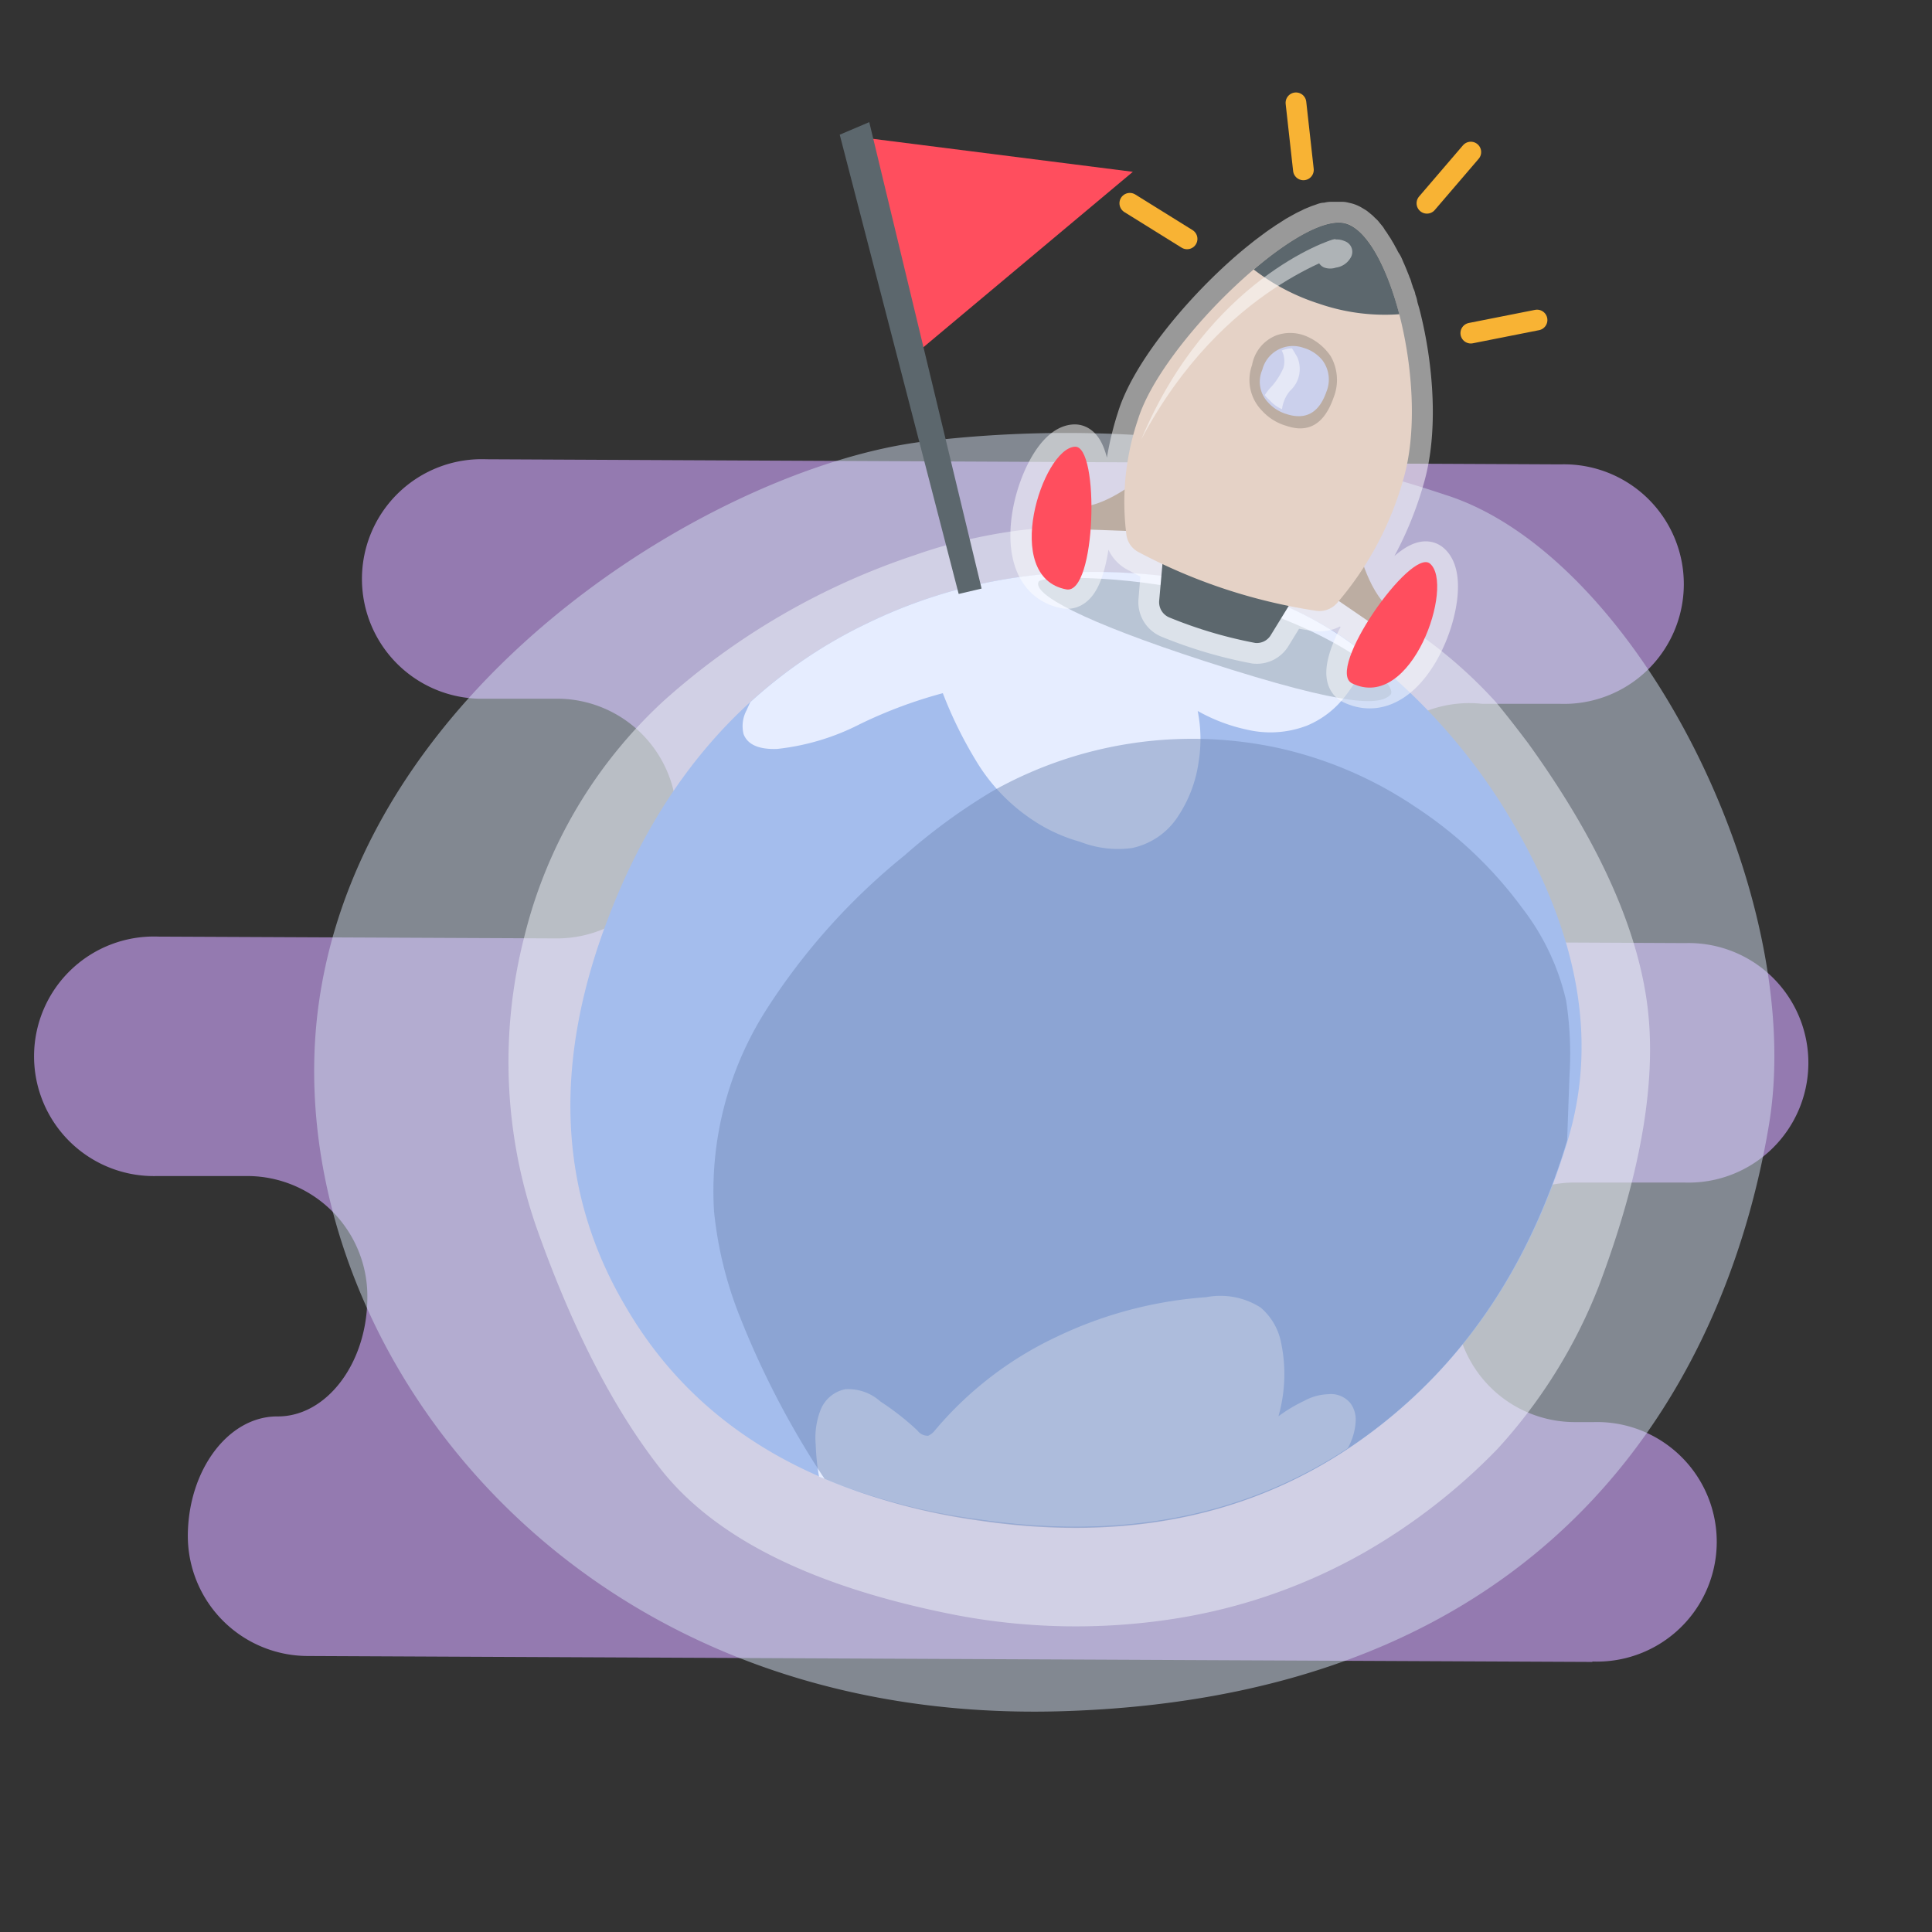 <svg id="Calque_1" data-name="Calque 1" xmlns="http://www.w3.org/2000/svg" viewBox="0 0 140 140"><rect x="0" y="0" width="140" height="140" fill="#333333" stroke="none"/><defs><style>.cls-1{fill:#947ab0;}.cls-2{fill:#d2def0;fill-opacity:0.5;}.cls-3{fill:#f0f4fb;fill-opacity:0.5;}.cls-4{fill:#a4bded;}.cls-5{fill:#e6edff;}.cls-11,.cls-16,.cls-6{opacity:0.5;}.cls-7{fill:#738cba;}.cls-8{fill:#ff4e5e;}.cls-9{fill:#5c676d;}.cls-10{fill:#344e59;opacity:0.25;}.cls-11,.cls-18{fill:none;stroke-linecap:round;stroke-linejoin:round;}.cls-11{stroke:#fff;stroke-width:3.01px;}.cls-11,.cls-14,.cls-15,.cls-16,.cls-17{fill-rule:evenodd;}.cls-12,.cls-14{fill:#bcada2;}.cls-13{fill:#e5d2c6;}.cls-15{fill:#cbd0ec;}.cls-16,.cls-17{fill:#fff;}.cls-18{stroke:#f8b334;stroke-width:1.5px;}</style></defs><title>Plan de travail 3</title><path class="cls-1" d="M115.39,120.4a8.68,8.68,0,1,0,.08-17.35h-1.39a8.68,8.68,0,1,1,.08-17.36l7.87,0a8.68,8.68,0,1,0,.08-17.35l-14.8-.07A8.68,8.68,0,1,1,107.39,51L113,51a8.68,8.68,0,1,0,.09-17.35l-77.85-.37a8.68,8.68,0,1,0-.08,17.35l5.24,0A8.68,8.68,0,1,1,40.32,68l-28.84-.13a8.68,8.68,0,1,0-.08,17.35l6.57,0A8.71,8.71,0,0,1,26.62,94c0,4.77-2.95,8.66-6.51,8.64s-6.48,3.88-6.5,8.65A8.71,8.71,0,0,0,22.25,120l93.14.43Z"/><path class="cls-2" d="M104.71,35.85A86.32,86.32,0,0,0,66.9,32c-14.72,1.82-40.22,17.08-43.74,40.3S39.84,125.14,77,124s48.38-25.75,51.18-42.46S118.55,40.2,104.71,35.85Z"/><g id="Layer0_11_MEMBER_0_FILL" data-name="Layer0 11 MEMBER 0 FILL"><path class="cls-3" d="M110.76,53.89c-1-1.33-1.78-2.31-2.35-3Q101.26,43,89.25,39.74a36.84,36.84,0,0,0-23,.5A51.57,51.57,0,0,0,48.09,50.79,34.32,34.32,0,0,0,38,67.85,36.47,36.47,0,0,0,39,89.3q3.9,10.9,9,17.31Q53.95,114,69.1,117a46.37,46.37,0,0,0,16,.3,40.45,40.45,0,0,0,13.76-4.8,43.75,43.75,0,0,0,9.65-7.5,37.82,37.82,0,0,0,7.35-11.81q4.69-12.45,3.45-20.8T110.76,53.89Z"/></g><g id="Layer0_11_MEMBER_1_FILL" data-name="Layer0 11 MEMBER 1 FILL"><path class="cls-4" d="M100.11,48.34a26.4,26.4,0,0,0-10.26-5.6Q75,39.29,62.9,45.14q-13,6.26-18.76,21.21Q38,82.21,45.29,94.6q7.45,12.91,25.51,15.51,16.9,2.55,28.81-6.5,9.94-7.56,14-21,3.41-11.31-4.85-24.41A43.31,43.31,0,0,0,100.11,48.34Z"/></g><path class="cls-5" d="M97.87,101.7a2,2,0,0,1,.37,1.25,4.51,4.51,0,0,1-.58,2q-11.32,7.45-26.86,5.13A44.77,44.77,0,0,1,59.35,107a16.18,16.18,0,0,1-.24-2.32,5.56,5.56,0,0,1,.34-2.48,2.44,2.44,0,0,1,1.8-1.53,3.47,3.47,0,0,1,2.55.89,19.14,19.14,0,0,1,2.68,2.1.93.93,0,0,0,.78.38,1.26,1.26,0,0,0,.48-.38,25.9,25.9,0,0,1,8.83-6.79A29.87,29.87,0,0,1,87.4,94a5.42,5.42,0,0,1,3.95.75,4.46,4.46,0,0,1,1.49,2.58,11.11,11.11,0,0,1-.2,5.3l0,0a11.15,11.15,0,0,1,1.87-1.12,3.88,3.88,0,0,1,1.73-.48A1.82,1.82,0,0,1,97.87,101.7Zm-8-59Q75,39.29,62.9,45.14a35,35,0,0,0-8.52,5.73c-.1.2-.19.39-.27.58a2.43,2.43,0,0,0-.23,1.74c.29.77,1.11,1.13,2.44,1.08a17.16,17.16,0,0,0,6-1.8,33.59,33.59,0,0,1,6-2.24,30.54,30.54,0,0,0,2.55,5.13,13.42,13.42,0,0,0,3.87,4A11.92,11.92,0,0,0,78.27,61a7.51,7.51,0,0,0,3.77.45A5.26,5.26,0,0,0,85.4,59.1a9.49,9.49,0,0,0,1.46-3.91,10.36,10.36,0,0,0-.07-3.67,12.68,12.68,0,0,0,3.6,1.36,7.4,7.4,0,0,0,4.32-.3,6.73,6.73,0,0,0,2.75-2.11,8.54,8.54,0,0,0,1.55-3A25.31,25.31,0,0,0,89.85,42.74Z"/><g class="cls-6"><g id="Layer0_5_MEMBER_3_FILL" data-name="Layer0 5 MEMBER 3 FILL"><path class="cls-7" d="M92.67,54.21a29.52,29.52,0,0,0-20.82,3.16A43,43,0,0,0,65.53,62,46.8,46.8,0,0,0,55.47,73.26a24.44,24.44,0,0,0-3.73,14.51,28.12,28.12,0,0,0,1.9,7.71,63.33,63.33,0,0,0,6.11,11.68,45.25,45.25,0,0,0,11,3q16.92,2.55,28.81-6.52,9.95-7.55,14-21v0l.17-4.68a25.36,25.36,0,0,0-.24-5.44,17.31,17.31,0,0,0-3.16-6.69,30,30,0,0,0-7.78-7.37A29,29,0,0,0,92.67,54.21Z"/></g></g><polygon class="cls-8" points="62.63 9.98 82.09 12.45 66.52 25.49 62.63 9.98"/><polygon class="cls-9" points="69.47 43.04 60.85 9.76 62.99 8.85 71.13 42.65 69.47 43.04"/><path class="cls-10" d="M88.82,43.43c-6.22-1.82-13.3-1.73-13.55-1.29-.51.9,3.2,2.9,12,5.76C98.21,51.45,100,51,100.73,50.38S97.81,46.06,88.82,43.43Z"/><path class="cls-11" d="M103.62,40.84c-.6-.51-2.12.88-3.48,2.69a8.65,8.65,0,0,1-1.3-2.45,24.42,24.42,0,0,0,2.88-6.44c1-3.4.66-8.07-.32-11.87h0l-.12-.41-.06-.23c0-.12-.07-.25-.11-.37s0-.17-.08-.25l-.11-.35-.09-.25c0-.11-.08-.22-.11-.32s-.07-.18-.1-.26l-.12-.3-.11-.26-.12-.27a2.72,2.72,0,0,0-.11-.25L100,19l-.12-.24-.13-.23a1.71,1.71,0,0,0-.13-.23l-.12-.21-.14-.21-.12-.19-.14-.19L99,17.33l-.15-.18L98.73,17l-.16-.15-.12-.12-.17-.14-.11-.09-.2-.12-.1-.06a1.48,1.48,0,0,0-.29-.12l-.3-.07H96.8l-.23,0-.15,0a1.14,1.14,0,0,0-.25.06l-.16,0-.28.1-.15.05-.44.18-.11.06-.36.17-.2.11-.29.16-.23.13-.28.18-.23.15a2.9,2.9,0,0,0-.29.19l-.24.16-.3.21-.24.18-.51.38-.25.2-.3.24-.27.22-.19.16h0c-3.63,3.08-7.38,7.62-8.39,10.87a21.64,21.64,0,0,0-1,5.06,8.49,8.49,0,0,1-2.41,1.14c0-2.26-.41-4.28-1.2-4.23-2.35.13-5.36,9.45-.62,10.34,1,.18,1.57-2,1.76-4.33l2.55.09c0,.11,0,.23,0,.33A1.66,1.66,0,0,0,82.49,40c.41.22,1,.53,1.73.87L84,43.52a1.2,1.2,0,0,0,.75,1.23,32.06,32.06,0,0,0,6.21,1.84A1.18,1.18,0,0,0,92.1,46l1.29-2.1c.64.12,1.3.24,2,.33a1.71,1.71,0,0,0,1.52-.56l.13-.16L99.13,45c-1.26,2-2,4.09-1.15,4.52C102.32,51.62,105.43,42.34,103.62,40.84Z"/><path class="cls-9" d="M84.36,39.47,84,43.52a1.2,1.2,0,0,0,.75,1.23,32.06,32.06,0,0,0,6.21,1.84A1.18,1.18,0,0,0,92.1,46l2.17-3.53Z"/><path class="cls-12" d="M78.46,38.36l4.73.17L83,34.35s-2.58,2.3-4.72,2.38Z"/><path class="cls-12" d="M99.6,45.32l-3.9-2.67,2.65-3.25s.7,3.38,2.38,4.72Z"/><path class="cls-8" d="M103.62,40.84c1.81,1.5-1.3,10.78-5.64,8.68C96,48.56,102.23,39.67,103.62,40.84Z"/><path class="cls-13" d="M82.49,40a40.14,40.14,0,0,0,12.88,4.26,1.71,1.71,0,0,0,1.52-.56,23.6,23.6,0,0,0,4.83-9.07c1.83-6.41-.89-17.36-4.14-18.43S84.21,24.73,82.46,30.4a18.68,18.68,0,0,0-.83,8.4A1.66,1.66,0,0,0,82.49,40Z"/><path class="cls-9" d="M97.58,16.21c-1.39-.46-4,1-6.73,3.32A15.4,15.4,0,0,0,95.56,22a14.64,14.64,0,0,0,5.84.77C100.52,19.4,99.11,16.71,97.58,16.21Z"/><path class="cls-8" d="M77.89,32.37c-2.35.13-5.36,9.45-.62,10.34C79.44,43.11,79.7,32.26,77.89,32.37Z"/><path class="cls-14" d="M92.52,24.29a3,3,0,0,1,2.2.1,4,4,0,0,1,1.7,1.41,3.46,3.46,0,0,1,.22,3q-1,2.88-3.42,2.06a3.79,3.79,0,0,1-1.76-1.09,3.18,3.18,0,0,1-.73-3.32A2.84,2.84,0,0,1,92.52,24.29Z"/><path class="cls-15" d="M93.21,30a2.89,2.89,0,0,1-1.32-.84,2.16,2.16,0,0,1-.42-2.36,2.29,2.29,0,0,1,3-1.59,2.72,2.72,0,0,1,1.36.9,2.33,2.33,0,0,1,.29,2.27Q95.32,30.69,93.21,30Z"/><path class="cls-16" d="M93.48,28.32A2.13,2.13,0,0,0,94,25.87c-.14-.24-.26-.45-.38-.63a2.14,2.14,0,0,0-.74.16h0A1.71,1.71,0,0,1,93,26.66,5,5,0,0,1,92.15,28a4.29,4.29,0,0,0-.5.63A2.12,2.12,0,0,0,92,29a2.48,2.48,0,0,0,.9.65A2.56,2.56,0,0,1,93.48,28.32Z"/><g class="cls-6"><path class="cls-17" d="M82.7,31.84l0,0c4.86-11.58,13.67-14.48,14-14.51s.29.74.48,1S88.68,20.58,82.7,31.84Z"/><path class="cls-17" d="M96.81,19.39a1.3,1.3,0,0,1-.84,0,.78.78,0,0,1-.34-1.2,1.35,1.35,0,0,1,1.8-.72.82.82,0,0,1,.42,1.24A1.44,1.44,0,0,1,96.81,19.39Z"/></g><line class="cls-18" x1="86.02" y1="17.31" x2="81.87" y2="14.73"/><line class="cls-18" x1="94.45" y1="12.31" x2="93.91" y2="7.45"/><line class="cls-18" x1="103.4" y1="14.73" x2="106.58" y2="11.02"/><line class="cls-18" x1="106.58" y1="24.14" x2="111.38" y2="23.19"/></svg>